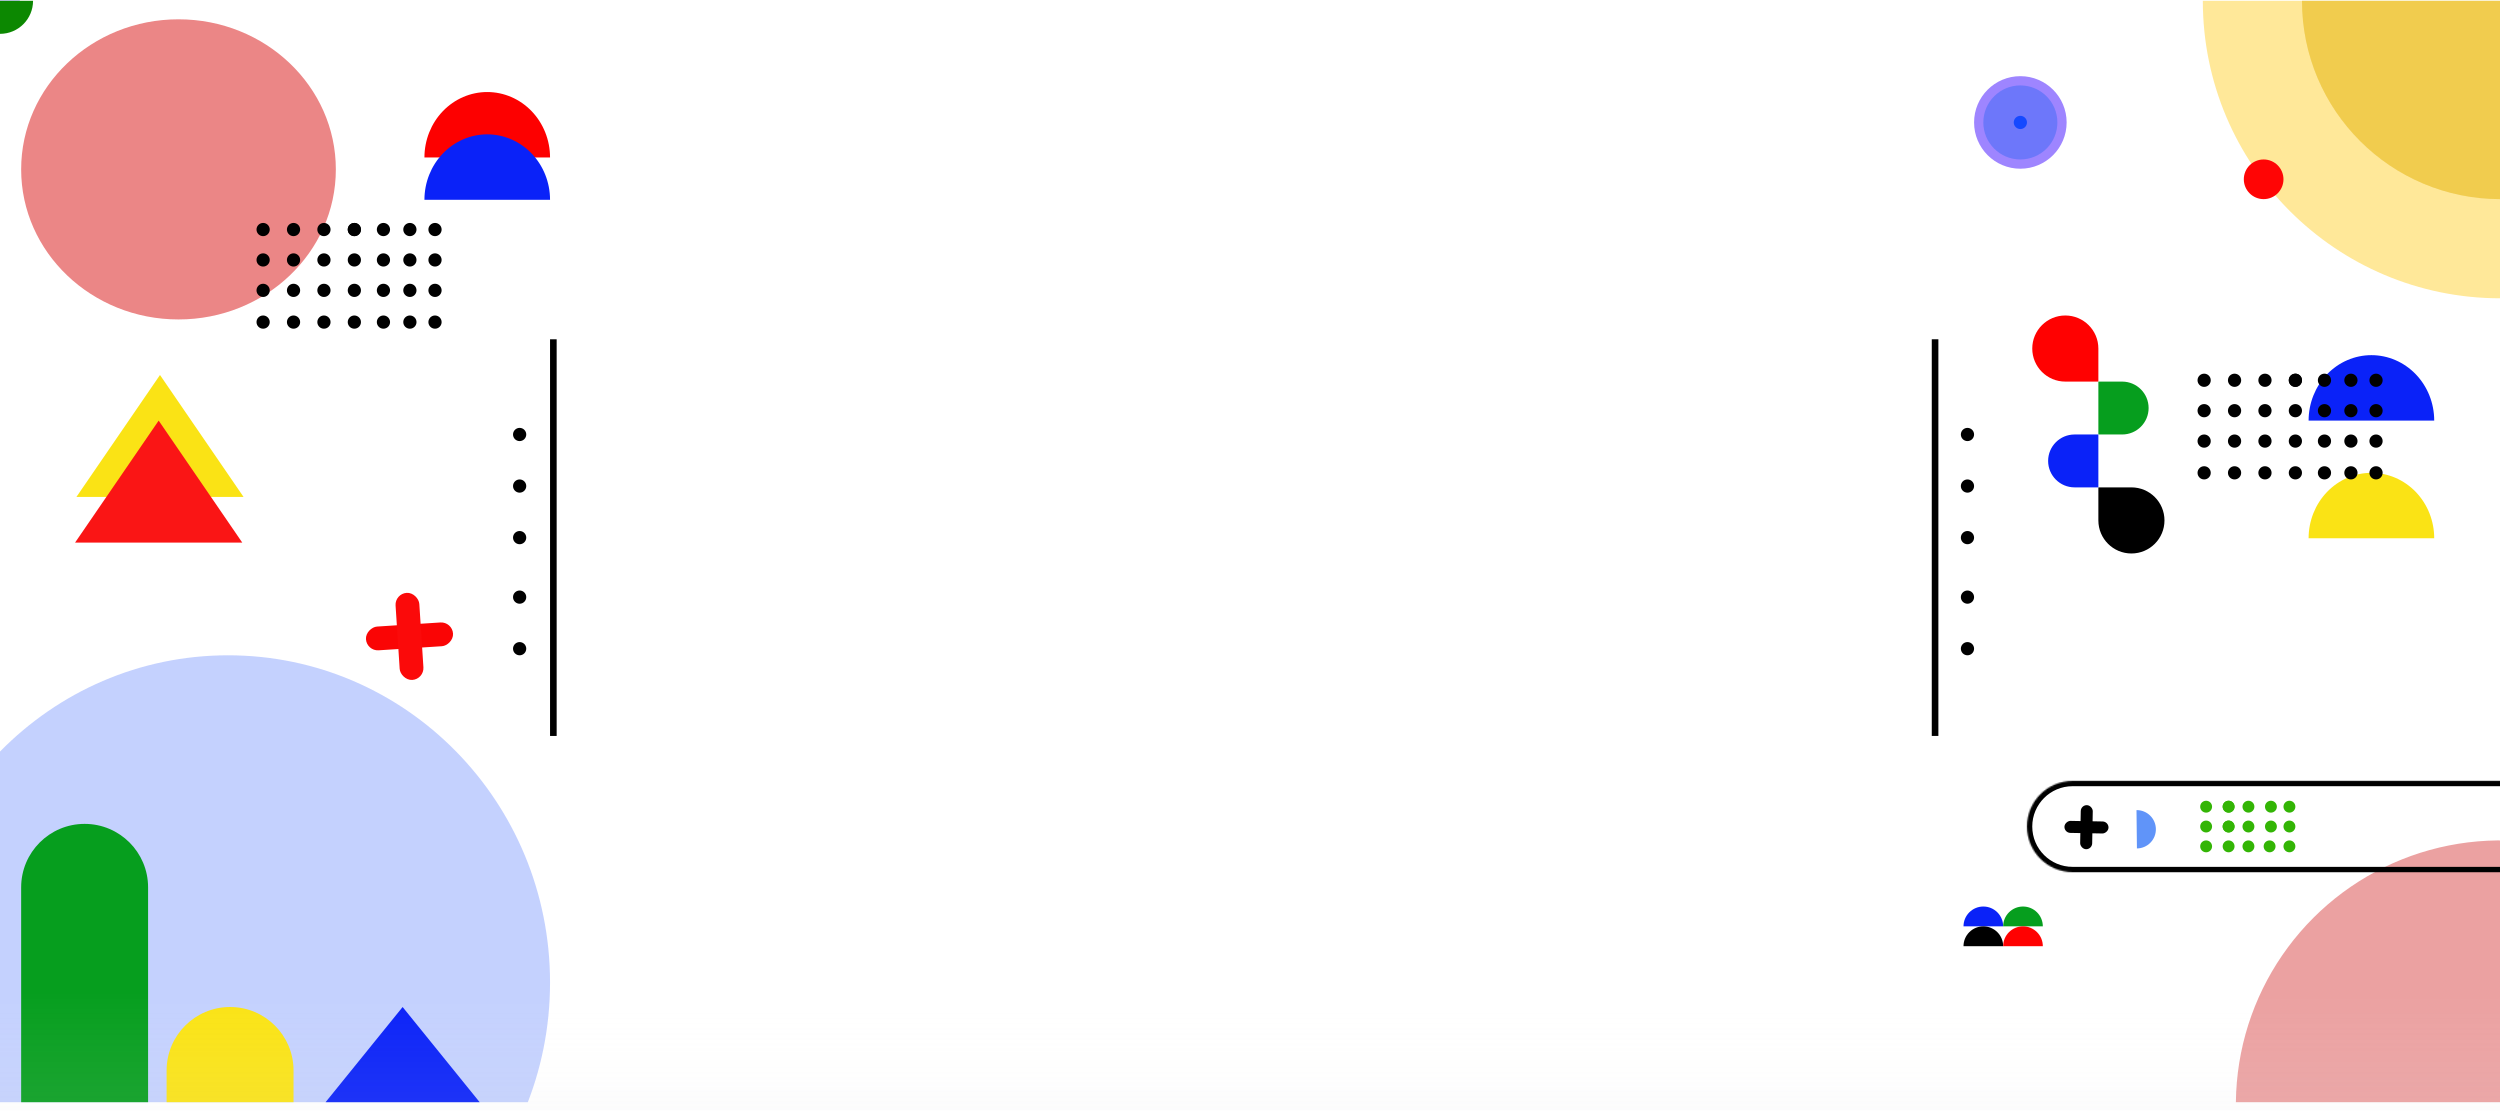 <svg style="max-height: 500px" text-rendering="geometricPrecision" shape-rendering="geometricPrecision" viewBox="0 0 1890.756 840" xmlns:xlink="http://www.w3.org/1999/xlink" xmlns="http://www.w3.org/2000/svg" id="eXEtjAlQVZg1" width="1890.756" height="840">
<style>
#eXEtjAlQVZg6_to {animation: eXEtjAlQVZg6_to__to 3900ms linear infinite normal forwards}@keyframes eXEtjAlQVZg6_to__to { 0% {offset-distance: 0%} 51.282% {offset-distance: 49.848%} 100% {offset-distance: 100%}} #eXEtjAlQVZg7_to {animation: eXEtjAlQVZg7_to__to 3900ms linear infinite normal forwards}@keyframes eXEtjAlQVZg7_to__to { 0% {offset-distance: 0%} 51.282% {offset-distance: 51.925%} 100% {offset-distance: 100%}} #eXEtjAlQVZg21_ts {animation: eXEtjAlQVZg21_ts__ts 3900ms linear infinite normal forwards}@keyframes eXEtjAlQVZg21_ts__ts { 0% {transform: translate(1528px,92px) scale(1.867,1.867)} 51.282% {transform: translate(1528px,92px) scale(1,1)} 100% {transform: translate(1528px,92px) scale(1.867,1.867)}} #eXEtjAlQVZg93_to {animation: eXEtjAlQVZg93_to__to 3900ms linear infinite normal forwards}@keyframes eXEtjAlQVZg93_to__to { 0% {transform: translate(120px,363.625px)} 51.282% {transform: translate(120px,408.125px)} 100% {transform: translate(120px,364.875px)}} #eXEtjAlQVZg94_to {animation: eXEtjAlQVZg94_to__to 3900ms linear infinite normal forwards}@keyframes eXEtjAlQVZg94_to__to { 0% {transform: translate(64px,761px)} 51.282% {transform: translate(64px,729.875px)} 100% {transform: translate(64px,758.5px)}} #eXEtjAlQVZg95_tr {animation: eXEtjAlQVZg95_tr__tr 3900ms linear infinite normal forwards}@keyframes eXEtjAlQVZg95_tr__tr { 0% {transform: translate(309.698px,480.699px) rotate(-228.699deg)} 51.282% {transform: translate(309.698px,480.699px) rotate(0deg)} 100% {transform: translate(309.698px,480.699px) rotate(-318.136deg)}} #eXEtjAlQVZg98_tr {animation: eXEtjAlQVZg98_tr__tr 3900ms linear infinite normal forwards}@keyframes eXEtjAlQVZg98_tr__tr { 0% {transform: translate(1577.999px,625.002px) rotate(406.046deg)} 51.282% {transform: translate(1577.999px,625.002px) rotate(0deg)} 100% {transform: translate(1577.999px,625.002px) rotate(-314.555deg)}} #eXEtjAlQVZg106_tr {animation: eXEtjAlQVZg106_tr__tr 3900ms linear infinite normal forwards}@keyframes eXEtjAlQVZg106_tr__tr { 0% {transform: translate(1623.25px,626.5px) rotate(-180.645deg)} 51.282% {transform: translate(1623.25px,626.5px) rotate(0deg)} 100% {transform: translate(1623.25px,626.5px) rotate(179.256deg)}} #eXEtjAlQVZg130_tr {animation: eXEtjAlQVZg130_tr__tr 3900ms linear infinite normal forwards}@keyframes eXEtjAlQVZg130_tr__tr { 0% {transform: translate(1891.001px,-0.603px) rotate(76.121deg)} 51.282% {transform: translate(1891.001px,-0.603px) rotate(-80.315deg)} 100% {transform: translate(1891.001px,-0.603px) rotate(76.873deg)}} #eXEtjAlQVZg133_to {animation: eXEtjAlQVZg133_to__to 3900ms linear infinite normal forwards}@keyframes eXEtjAlQVZg133_to__to { 0% {transform: translate(174px,842.5px)} 51.282% {transform: translate(174px,753.5px)} 100% {transform: translate(174px,833px)}} #eXEtjAlQVZg142_tr {animation: eXEtjAlQVZg142_tr__tr 3900ms linear infinite normal forwards}@keyframes eXEtjAlQVZg142_tr__tr { 0% {transform: translate(135.338px,207.039px) rotate(720deg);animation-timing-function: cubic-bezier(0.415,0.08,0.115,0.955)} 100% {transform: translate(135.338px,207.039px) rotate(355.325deg)}} #eXEtjAlQVZg143_tr {animation: eXEtjAlQVZg143_tr__tr 3900ms linear infinite normal forwards}@keyframes eXEtjAlQVZg143_tr__tr { 0% {transform: translate(11.12px,29.9px) rotate(-720deg);animation-timing-function: cubic-bezier(0.415,0.08,0.115,0.955)} 100% {transform: translate(11.12px,29.9px) rotate(-355.325deg)}}
</style>
<defs><filter height="400%" y="-150%" width="400%" x="-150%" id="eXEtjAlQVZg130-filter"><feGaussianBlur stdDeviation="2,2" in="SourceAlpha" id="eXEtjAlQVZg130-filter-drop-shadow-0-blur"/><feOffset result="tmp" dy="4" dx="0" id="eXEtjAlQVZg130-filter-drop-shadow-0-offset"/><feFlood flood-color="#000" id="eXEtjAlQVZg130-filter-drop-shadow-0-flood"/><feComposite in2="tmp" operator="in" id="eXEtjAlQVZg130-filter-drop-shadow-0-composite"/><feMerge result="result" id="eXEtjAlQVZg130-filter-drop-shadow-0-merge"><feMergeNode id="eXEtjAlQVZg130-filter-drop-shadow-0-merge-node-1"/><feMergeNode in="SourceGraphic" id="eXEtjAlQVZg130-filter-drop-shadow-0-merge-node-2"/></feMerge></filter><linearGradient gradientTransform="translate(0 0)" gradientUnits="objectBoundingBox" spreadMethod="pad" y2="1" x2="0.5" y1="0" x1="0.5" id="eXEtjAlQVZg136-fill"><stop stop-color="rgba(255,255,255,0)" offset="0%" id="eXEtjAlQVZg136-fill-0"/><stop stop-color="#010022" offset="100%" id="eXEtjAlQVZg136-fill-1"/></linearGradient></defs><g clip-path="url(#eXEtjAlQVZg134)" transform="translate(0 0.603)"><g><ellipse fill="#eb8686" transform="translate(135 127.5)" ry="113.5" rx="119"/><ellipse fill="#3a64fb" opacity="0.3" transform="translate(172.5 742.5)" ry="247.5" rx="243.5"/><g style="offset-path:path('M135,15C-18.407,23.164,-24.573,228.367,135,241C288.011,231.033,298.607,25.726,135,15');offset-rotate:0deg" id="eXEtjAlQVZg6_to"><circle fill="#0601f9" transform="translate(0,0)" r="15"/></g><g style="offset-path:path('M51.429,203C193.302,325.881,324.394,119.707,211.684,40.395C90.049,-44.402,-52.308,105.086,51.625,203');offset-rotate:0deg" id="eXEtjAlQVZg7_to"><circle fill="#0c8801" transform="translate(0,0)" r="25"/></g><path fill="#eba1a1" d="M2091,835c0-39.556-11.73-78.224-33.71-111.114-21.97-32.89-53.21-58.524-89.75-73.662-36.55-15.137-76.76-19.098-115.56-11.381-38.79,7.717-74.43,26.765-102.4,54.736-27.97,27.97-47.02,63.607-54.74,102.403-7.71,38.796-3.75,79.009,11.38,115.555c15.14,36.545,40.78,67.781,73.67,89.753c32.89,21.98,71.55,33.71,111.11,33.71v-200h200Z"/><path fill="#fd0000" d="M416,118.5c0-13.128-5.004-25.719-13.912-35.002C393.18,74.215,381.098,69,368.5,69s-24.68,5.215-33.588,14.498C326.004,92.781,321,105.372,321,118.5h47.5h47.5Z"/><path fill="#0a22f8" d="M1841,317.5c0-13.128-5-25.719-13.91-35.002s-20.99-14.498-33.59-14.498-24.68,5.215-33.59,14.498-13.91,21.874-13.91,35.002h47.5h47.5Z"/><path fill="#0a22f8" d="M1515,700c0-3.978-1.58-7.794-4.39-10.607-2.82-2.813-6.63-4.393-10.61-4.393s-7.79,1.58-10.61,4.393c-2.81,2.813-4.39,6.629-4.39,10.607h15h15Z"/><path fill="#069e1e" d="M1545,700c0-3.978-1.58-7.794-4.39-10.607-2.82-2.813-6.63-4.393-10.61-4.393s-7.79,1.58-10.61,4.393c-2.81,2.813-4.39,6.629-4.39,10.607h15h15Z"/><path d="M1515,715c0-3.978-1.58-7.794-4.39-10.607-2.82-2.813-6.63-4.393-10.61-4.393s-7.79,1.58-10.61,4.393c-2.81,2.813-4.39,6.629-4.39,10.607h15h15Z"/><path fill="#ff0101" d="M1545,715c0-3.978-1.58-7.794-4.39-10.607-2.82-2.813-6.63-4.393-10.61-4.393s-7.79,1.58-10.61,4.393c-2.81,2.813-4.39,6.629-4.39,10.607h15h15Z"/><path fill="#0a22f8" d="M416,150.5c0-13.128-5.004-25.719-13.912-35.002s-20.99-14.498-33.588-14.498-24.68,5.215-33.588,14.498-13.912,21.874-13.912,35.002h47.5h47.5Z"/><path fill="#fae315" d="M1841,406.5c0-13.128-5-25.719-13.91-35.002s-20.99-14.498-33.59-14.498-24.68,5.215-33.59,14.498-13.91,21.874-13.91,35.002h47.5h47.5Z"/><circle fill="#9e85ff" transform="translate(1528 92)" r="35"/><circle fill="#d9d9d9" transform="translate(1891 0)" r="150"/><circle fill-opacity="0.4" fill="#ffc700" transform="translate(1891 0)" r="225"/><circle fill-opacity="0.4" fill="#ffc700" transform="translate(1891 0)" r="150"/><g transform="translate(1528,92) scale(1.867,1.867)" id="eXEtjAlQVZg21_ts"><circle fill="#486ef6" opacity="0.57" transform="translate(0,0)" r="15"/></g><circle transform="translate(310 243)" r="5"/><circle transform="translate(199 243)" r="5"/><circle transform="translate(199 196)" r="5"/><circle transform="translate(199 219)" r="5"/><circle transform="translate(268 243)" r="5"/><circle transform="translate(222 196)" r="5"/><circle transform="translate(268 173)" r="5"/><circle transform="translate(245 243)" r="5"/><circle transform="translate(222 243)" r="5"/><circle transform="translate(222 219)" r="5"/><circle transform="translate(245 173)" r="5"/><circle transform="translate(245 196)" r="5"/><circle transform="translate(268 196)" r="5"/><circle transform="translate(268 173)" r="5"/><circle transform="translate(268 219)" r="5"/><circle transform="translate(310 173)" r="5"/><circle transform="translate(245 219)" r="5"/><circle transform="translate(199 173)" r="5"/><circle transform="translate(290 196)" r="5"/><circle transform="translate(290 243)" r="5"/><circle transform="translate(290 173)" r="5"/><circle transform="translate(290 219)" r="5"/><circle transform="translate(310 196)" r="5"/><circle transform="translate(222 173)" r="5"/><circle transform="translate(310 219)" r="5"/><circle transform="translate(329 173)" r="5"/><circle transform="translate(329 196)" r="5"/><circle transform="translate(329 219)" r="5"/><circle transform="translate(329 243)" r="5"/><circle transform="translate(1778 357)" r="5"/><circle transform="translate(1667 357)" r="5"/><circle transform="translate(1667 310)" r="5"/><circle transform="translate(1667 333)" r="5"/><circle transform="translate(1736 357)" r="5"/><circle transform="translate(1690 310)" r="5"/><circle transform="translate(1736 287)" r="5"/><circle transform="translate(1713 357)" r="5"/><circle transform="translate(1690 357)" r="5"/><circle transform="translate(1690 333)" r="5"/><circle transform="translate(1713 287)" r="5"/><circle transform="translate(1713 310)" r="5"/><circle transform="translate(1736 310)" r="5"/><circle transform="translate(1736 287)" r="5"/><circle transform="translate(1736 333)" r="5"/><circle transform="translate(1778 287)" r="5"/><circle transform="translate(1713 333)" r="5"/><circle transform="translate(1667 287)" r="5"/><circle transform="translate(1758 310)" r="5"/><circle transform="translate(1758 357)" r="5"/><circle transform="translate(1758 287)" r="5"/><circle transform="translate(1758 333)" r="5"/><circle transform="translate(1778 310)" r="5"/><circle transform="translate(1690 287)" r="5"/><circle transform="translate(1778 333)" r="5"/><circle transform="translate(1797 287)" r="5"/><circle transform="translate(1797 310)" r="5"/><circle transform="translate(1797 333)" r="5"/><circle transform="translate(1797 357)" r="5"/><line stroke-width="5" stroke="#000" fill="none" y2="556" x2="418.5" y1="256" x1="418.5"/><path fill="#fae315" d="M121,283l63.22,92.25h-126.44L121,283Z"/><circle transform="translate(393 328)" r="5"/><circle transform="translate(393 367)" r="5"/><circle transform="translate(393 451)" r="5"/><circle transform="translate(393 490)" r="5"/><circle transform="translate(393 406)" r="5"/><line stroke-width="5" stroke="#000" fill="none" transform="matrix(0 1 1 0 1466 256)" y2="-2.5" x2="300" y1="-2.5" x1="0"/><circle transform="matrix(-1 0 0 1 1488 328)" r="5"/><circle transform="matrix(-1 0 0 1 1488 367)" r="5"/><circle transform="matrix(-1 0 0 1 1488 451)" r="5"/><circle transform="matrix(-1 0 0 1 1488 490)" r="5"/><circle transform="matrix(-1 0 0 1 1488 406)" r="5"/><g transform="translate(120,363.625)" id="eXEtjAlQVZg93_to"><path fill="#fa1515" transform="translate(-120,-374.125)" d="M120,328l63.22,92.25h-126.44L120,328Z"/></g><g transform="translate(64,761)" id="eXEtjAlQVZg94_to"><path fill="#069e1e" transform="translate(-72,-694.5)" d="M24,604c0-26.51,21.49-48,48-48s48,21.49,48,48v229h-96v-229Z"/></g><g transform="translate(309.698,480.699) rotate(-228.699)" id="eXEtjAlQVZg95_tr"><g transform="translate(-309.698,-480.699)"><rect fill="#fa0505" transform="matrix(.707-.707 0.707 0.707 280 463.728)" ry="9" rx="9" height="66" width="18"/><rect fill="#fb0a0a" transform="matrix(.707 0.707-.707 0.707 326.669 451)" ry="9" rx="9" height="66" width="18"/></g></g><g transform="translate(1577.999,625.002) rotate(406.046)" id="eXEtjAlQVZg98_tr"><g transform="translate(-1577.999,-625.002)"><rect transform="matrix(.707-.707 0.707 0.707 1563 616.433)" ry="4.546" rx="4.546" height="33.335" width="9.091"/><rect transform="matrix(.707 0.707-.707 0.707 1586.57 610)" ry="4.546" rx="4.546" height="33.335" width="9.091"/></g></g><circle fill="#1549ff" transform="translate(1528 92)" r="5"/><g mask="url(#eXEtjAlQVZg104)"><path d="M1529,624.5c0-21.263,17.24-38.5,38.5-38.5h350.5v8h-350.5c-16.84,0-30.5,13.655-30.5,30.5h-8ZM1918,663h-350.5c-21.26,0-38.5-17.237-38.5-38.5h8c0,16.845,13.66,30.5,30.5,30.5h350.5v8Zm-350.5,0c-21.26,0-38.5-17.237-38.5-38.5s17.24-38.5,38.5-38.5v8c-16.84,0-30.5,13.655-30.5,30.5s13.66,30.5,30.5,30.5v8ZM1918,590v69-69Z"/><mask width="400%" height="400%" y="-150%" x="-150%" id="eXEtjAlQVZg104"><path fill="#fff" d="M1533,624.5c0-19.054,15.45-34.5,34.5-34.5h350.5v69h-350.5c-19.05,0-34.5-15.446-34.5-34.5Z"/></mask></g><g transform="translate(1623.25,626.5) rotate(-180.645)" id="eXEtjAlQVZg106_tr"><path fill="#6094f9" transform="translate(-1623.25,-626.5)" d="M1630.5,612c-1.9,0-3.79.375-5.55,1.104-1.76.728-3.36,1.797-4.7,3.143-1.35,1.346-2.42,2.945-3.15,4.704-.72,1.759-1.1,3.645-1.1,5.549s.38,3.79,1.1,5.549c.73,1.759,1.8,3.358,3.15,4.704c1.34,1.346,2.94,2.415,4.7,3.143c1.76.729,3.65,1.104,5.55,1.104v-14.5-14.5Z"/></g><circle fill="#33b505" transform="translate(1668.5 609.5)" r="4.5"/><circle fill="#33b505" transform="translate(1685.5 609.5)" r="4.5"/><circle fill="#33b505" transform="translate(1685.5 609.5)" r="4.5"/><circle fill="#33b505" transform="translate(1668.5 624.5)" r="4.5"/><circle fill="#33b505" transform="translate(1685.5 624.5)" r="4.5"/><circle fill="#33b505" transform="translate(1685.5 624.5)" r="4.5"/><circle fill="#33b505" transform="translate(1700.5 609.5)" r="4.5"/><circle fill="#33b505" transform="translate(1700.5 624.5)" r="4.5"/><circle fill="#33b505" transform="translate(1717.5 609.5)" r="4.5"/><circle fill="#33b505" transform="translate(1717.5 624.5)" r="4.5"/><circle fill="#33b505" transform="translate(1731.5 609.5)" r="4.5"/><circle fill="#33b505" transform="translate(1731.5 624.5)" r="4.5"/><circle fill="#33b505" transform="translate(1668.5 639.5)" r="4.5"/><circle fill="#33b505" transform="translate(1685.5 639.5)" r="4.5"/><circle fill="#33b505" transform="translate(1700.5 639.5)" r="4.5"/><circle fill="#33b505" transform="translate(1716.5 639.5)" r="4.5"/><circle fill="#33b505" transform="translate(1731.5 639.5)" r="4.5"/><circle fill="#ff0505" transform="translate(1712 135)" r="15"/><path fill="#ff0101" d="M1537,263c0-13.807,11.19-25,25-25s25,11.193,25,25v25h-25c-13.81,0-25-11.193-25-25Z"/><path d="M1637,393c0,13.807-11.19,25-25,25s-25-11.193-25-25v-25h25c13.81,0,25,11.193,25,25Z"/><path fill="#069e1e" d="M1587,288h18c11.05,0,20,8.954,20,20s-8.95,20-20,20h-18v-40Z"/><path fill="#0a22f8" d="M1587,328h-18c-11.05,0-20,8.954-20,20s8.95,20,20,20h18v-40Z"/><path fill="#0a22f8" d="M304.5,761l61.921,76.5h-123.842L304.5,761Z"/><g transform="translate(1891.001,-0.603) rotate(76.121)" id="eXEtjAlQVZg130_tr"><g filter="url(#eXEtjAlQVZg130-filter)" transform="translate(-1889.829,2.77)"><path fill="#59f14c" d="M1623.17,44.049c-1.95.32-3.27,2.157-2.92,4.097c8.7,48.931,30.5,94.614,63.12,132.171s74.79,65.547,122.02,81.018c1.88.614,3.88-.436,4.47-2.316v0c.59-1.881-.46-3.882-2.33-4.496-45.97-15.075-87.02-42.327-118.77-78.886s-52.98-81.023-61.47-128.65c-.34-1.94-2.18-3.259-4.12-2.939v0Z"/><path stroke-width="4" stroke="#f6d735" fill="none" d="M1618.28,48.497c8.76,49.287,30.73,95.302,63.58,133.133c32.85,37.83,75.34,66.023,122.91,81.607c2.95.965,6.08-.691,7-3.62.92-2.941-.72-6.044-3.62-6.993-45.62-14.963-86.37-42.011-117.88-78.297s-52.59-80.418-61.01-127.69c-.53-3-3.38-5.062-6.42-4.562-3.03.498-5.1,3.367-4.56,6.421Z"/></g></g><g transform="translate(174,842.5)" id="eXEtjAlQVZg133_to"><path fill="#fae315" transform="translate(-178,-751.5)" d="M130,718c0-26.51,21.49-48,48-48s48,21.49,48,48v115h-96v-115Z"/></g></g><clipPath id="eXEtjAlQVZg134"><rect fill="#fff" ry="0" rx="0" height="833" width="1891"/></clipPath></g><rect stroke-width="0" fill="url(#eXEtjAlQVZg136-fill)" opacity="0.8" transform="translate(0 750)" ry="0" rx="0" height="750" width="2500" style="mix-blend-mode:multiply"/><g opacity="0.7" transform="matrix(4.286 0 0 4.286 1771.429 1200)"><path fill-rule="evenodd" fill="#fff" clip-rule="evenodd" d="M100.296,3.591h1.861v8.057h-1.861v-8.057Zm.938-1.328c-.338,0-.62-.106-.849-.317-.228-.221-.343-.493-.343-.815s.114-.588.343-.8c.228-.221.511-.332.849-.332s.62.106.849.317c.228.201.343.458.343.769c0,.332-.114.614-.343.845-.218.221-.501.332-.849.332Zm17.508,4.767v4.617h-1.861v-4.376c0-.704-.164-1.232-.491-1.584-.328-.362-.794-.543-1.399-.543-.685,0-1.226.211-1.623.634-.397.412-.596,1.011-.596,1.796v4.074h-1.861v-11.195h1.861v4.074c.308-.332.685-.583,1.132-.754.457-.181.963-.272,1.519-.272c1.003,0,1.807.297,2.412.89.605.593.908,1.474.908,2.64h-0ZM107.592,11.755c-.873,0-1.548-.231-2.025-.694-.477-.463-.715-1.137-.715-2.022v-3.878h-1.31v-1.509h1.31v-1.841h1.861v1.841h2.129v1.509h-2.129v3.832c0,.392.094.694.283.905.189.201.462.302.819.302.417,0,.764-.111,1.042-.332l.521,1.343c-.218.181-.486.317-.804.407-.308.091-.635.136-.983.136v0Zm-13.296-.106L92.242,6.097L90.157,11.649h-1.787L85.453,3.592h1.757l2.099,5.945l2.189-5.945h1.563l2.144,5.975l2.159-5.975h1.653l-2.933,8.057h-1.787ZM80.712,7.664c0,.131-.01.317-.03.558h-6.238c.109.593.392,1.066.849,1.418.466.342,1.042.513,1.727.513.873,0,1.593-.292,2.159-.875l.998,1.162c-.357.433-.809.759-1.355.981s-1.161.332-1.846.332c-.873,0-1.643-.176-2.308-.528-.665-.352-1.181-.84-1.548-1.464-.357-.634-.536-1.348-.536-2.143c0-.785.174-1.489.521-2.112.357-.634.849-1.127,1.474-1.479s1.33-.528,2.114-.528c.774,0,1.464.176,2.07.528.615.342,1.092.83,1.429,1.464.347.624.521,1.348.521,2.173l-0-0ZM76.692,5.009c-.596,0-1.102.181-1.519.543-.407.352-.655.825-.744,1.418h4.511c-.079-.583-.323-1.056-.729-1.418-.407-.362-.913-.543-1.519-.543ZM69.016,11.648v-1.041c-.308.382-.69.669-1.146.86-.447.191-.943.287-1.489.287-.764,0-1.454-.171-2.07-.513-.605-.342-1.082-.825-1.429-1.448-.347-.634-.521-1.358-.521-2.173s.174-1.534.521-2.158c.347-.624.824-1.106,1.429-1.448C64.927,3.671,65.617,3.5,66.381,3.5c.526,0,1.007.091,1.444.272s.809.453,1.117.815v-4.134h1.861v11.195h-1.787Zm-.357-2.701c.208-.382.313-.825.313-1.328s-.104-.946-.313-1.328c-.208-.382-.491-.674-.849-.875-.357-.211-.759-.317-1.206-.317-.447,0-.849.106-1.206.317-.357.201-.64.493-.849.875s-.313.825-.313,1.328.104.946.313,1.328.491.679.849.89c.357.201.759.302,1.206.302.447,0,.849-.101,1.206-.302.357-.211.64-.508.849-.89ZM56.937,3.5c1.171,0,2.065.287,2.68.86.625.563.938,1.418.938,2.565v4.723h-1.757v-.981c-.228.352-.556.624-.983.815-.417.181-.923.272-1.519.272s-1.117-.101-1.563-.302c-.447-.211-.794-.498-1.042-.86-.238-.372-.357-.79-.357-1.252c0-.724.263-1.303.789-1.735.536-.443,1.375-.664,2.516-.664h2.055v-.121c0-.563-.169-.996-.506-1.298-.328-.302-.819-.453-1.474-.453-.447,0-.888.07-1.325.211-.427.141-.789.337-1.087.588l-.73-1.373c.417-.322.918-.568,1.504-.739s1.206-.257,1.861-.257l0.0 0Zm-.253,6.88c.467,0,.878-.106,1.236-.317.367-.221.625-.533.774-.935v-.935h-1.921c-1.072,0-1.608.357-1.608,1.071c0,.342.134.614.402.815s.64.302,1.117.302h0Zm-10.691.061h-.864l-3.424-5.703v6.91h-1.846v-10.562h1.593l4.139,7.001l4.065-7.001h1.593l.015,10.562h-1.831l-.015-7.001-3.424,5.794Zm63.341,18.899v15.15h-3.372v-1.962c-.578.712-1.324,1.268-2.172,1.617-.906.368-1.876.552-2.853.54-1.38.024-2.742-.308-3.957-.963-1.137-.626-2.074-1.563-2.7-2.7-1.304-2.564-1.304-5.596,0-8.16.628-1.136,1.564-2.072,2.7-2.7c1.215-.653,2.578-.984,3.957-.963.925-.009,1.843.166,2.7.513.817.335,1.55.847,2.145,1.5v-.762c0-.286.114-.561.316-.764s.477-.316.764-.316l2.472-.03Zm-4.767,11.01c1.702-1.974,1.702-4.896,0-6.87-1.8-1.744-4.659-1.744-6.459,0-1.685,1.98-1.685,4.89,0,6.87.841.872,2.011,1.347,3.222,1.308c1.214.039,2.388-.434,3.237-1.302v-.006Zm17.94,3.324c-.451.355-.969.615-1.524.762-.614.172-1.249.258-1.887.255-1.41.091-2.799-.379-3.864-1.308-.962-1.023-1.452-2.403-1.35-3.804v-13.59h2.469c.286,0,.561.114.764.316s.316.477.316.764v2.379h4.047v2.853h-4.047v7.2c-.044.614.154,1.222.552,1.692.406.41.968.628,1.545.597.226.001.452-.017.675-.054.81-.17,1.625.262,1.941,1.026l.363.912Zm5.079.027c-1.2-.634-2.198-1.592-2.88-2.766-1.38-2.494-1.38-5.522,0-8.016.685-1.167,1.683-2.12,2.88-2.751c2.615-1.326,5.704-1.326,8.319,0c1.197.632,2.194,1.584,2.88,2.751c1.38,2.494,1.38,5.522,0,8.016-.682,1.174-1.68,2.132-2.88,2.766-2.615,1.326-5.704,1.326-8.319,0Zm7.392-3.369c1.702-1.974,1.702-4.896,0-6.87-1.8-1.744-4.659-1.744-6.459,0-1.685,1.98-1.685,4.89,0,6.87.841.872,2.011,1.347,3.222,1.308c1.211.044,2.384-.42,3.237-1.281v-.027Zm17.022-11.16v3.372c-.271-.054-.546-.083-.822-.087-1.194-.067-2.362.368-3.222,1.2-.835.96-1.254,2.211-1.167,3.48v7.353h-3.552v-15.15h2.298c.286,0,.561.114.764.316s.316.477.316.764v1.134c1.014-1.588,2.809-2.382,5.385-2.382Zm-107.022,15.042c-1-.244-1.95-.657-2.811-1.221l.621-1.233c.374-.74,1.251-1.073,2.022-.768.374.155.757.288,1.146.399.918.269,1.869.407,2.826.411c2.118,0,3.179-.557,3.183-1.671.014-.511-.319-.966-.81-1.107-.844-.282-1.713-.483-2.595-.6-1.033-.149-2.054-.374-3.054-.675-.775-.249-1.472-.695-2.022-1.296-.611-.711-.921-1.632-.864-2.568-.03-1.383.649-2.685,1.8-3.453c1.447-.932,3.15-1.386,4.869-1.296c1.054 0,2.105.119,3.132.354.902.189,1.769.519,2.568.978l-.675,1.296c-.363.73-1.216,1.072-1.983.795-.985-.36-2.026-.541-3.075-.534-.818-.048-1.635.114-2.373.471-.483.223-.797.701-.81,1.233-.01.547.341,1.036.864,1.2.875.316,1.779.543,2.7.675c1.008.151,2.004.377,2.979.675.77.234,1.467.664,2.022,1.248.596.692.897,1.591.837,2.502.021,1.38-.68,2.671-1.848,3.405-1.505.927-3.257,1.374-5.022,1.281-1.226-.003-2.446-.171-3.627-.501Zm44.883-14.874v12.858c0,5.336-2.724,8.004-8.172,8.004-1.401.008-2.796-.178-4.146-.552-1.178-.305-2.281-.852-3.237-1.605l1.026-1.713c.306-.493.952-.645,1.446-.342.518.293,1.065.533,1.632.714.996.325,2.037.489,3.084.486c1.664,0,2.884-.378,3.66-1.134.846-.947,1.268-2.199,1.167-3.465v-.795c-.611.664-1.368,1.178-2.211,1.5-.914.349-1.886.523-2.865.513-1.356.018-2.696-.299-3.9-.924-1.142-.592-2.097-1.491-2.757-2.595-.682-1.16-1.03-2.486-1.005-3.831-.027-1.341.321-2.662,1.005-3.816.66-1.096,1.613-1.985,2.751-2.568c1.208-.613,2.546-.921,3.9-.9c1.025-.014,2.044.169,3,.54.881.345,1.659.911,2.259,1.644v-.936c0-.286.114-.561.316-.764s.477-.316.764-.316l2.283-.003Zm-4.782,10.263c.866-.808,1.34-1.951,1.299-3.135.036-1.171-.436-2.3-1.296-3.096-1.929-1.588-4.713-1.588-6.642,0-.856.797-1.326,1.926-1.287,3.096-.044,1.182.425,2.325,1.287,3.135c1.922,1.605,4.717,1.605,6.639,0Zm-12.057-10.278l-5.892,13.743c-.369.861-1.214,1.42-2.151,1.422h-1.902l5.763-13.404.3-.675c.283-.652.927-1.073,1.638-1.071l2.244-.015Zm-10.785,13.263l-5.889-13.236h2.511c.718-.001,1.367.43,1.644,1.092l3.492,8.046-1.758,4.098Z"/><g mask="url(#eXEtjAlQVZg141)" transform="matrix(.3 0 0 0.3-18.122-25.906)"><path fill="#fff" d="M129.5,243.584c-8.76,2.18-20.08,1.79-37.33-19.63-2.358-2.928-4.382-6.363-5.934-10.028c3.008.979,6.219,1.508,9.554,1.508c17.032,0,30.84-13.808,30.84-30.84c0-5.42-1.398-10.514-3.854-14.939c22.541-3.148,48.247-1.187,56.014,6.199c12.32,11.73-14.11,59.03-49.29,67.73Z"/><mask width="400%" height="400%" y="-150%" x="-150%" id="eXEtjAlQVZg141"><g transform="translate(135.338,207.039) rotate(720)" id="eXEtjAlQVZg142_tr"><path stroke-width="0" fill="#d2dbed" transform="translate(-135.338,-207.039)" d="M78.375,207.039c0-31.46,25.503-56.963,56.963-56.963s56.963,25.503,56.963,56.963-25.503,56.963-56.963,56.963-56.963-25.503-56.963-56.963Zm89.235-4.715c-.168-.939-1.06-1.567-2-1.41h-.06c-4.154.716-8.305-1.283-10.336-4.977s-1.494-8.27,1.336-11.393c.33-.33.516-.778.516-1.245s-.186-.915-.516-1.245l-.11-.1c-2.707-2.319-5.787-4.161-9.11-5.45-.436-.173-.923-.165-1.353.023s-.767.539-.937.977v.06c-1.404,3.987-5.188,6.639-9.414,6.598s-7.959-2.765-9.286-6.778c-.134-.449-.442-.826-.855-1.048s-.897-.269-1.345-.132h-.11c-3.264,1.214-6.312,2.942-9.03,5.12-.373.282-.619.701-.683,1.164s.06.933.343,1.306l.1.12c2.683,3.224,3.038,7.791.884,11.391s-6.345,5.448-10.454,4.609c-.456-.104-.935-.023-1.331.227s-.676.647-.779,1.103v.09c-.554,3.438-.554,6.942,0,10.38.064.465.312.885.687,1.167s.848.402,1.313.333h.11c4.154-.716,8.305,1.283,10.336,4.977s1.494,8.27-1.336,11.393c-.33.33-.516.778-.516,1.245s.186.915.516,1.245l.11.1c2.709,2.308,5.789,4.14,9.11,5.42.436.173.923.165,1.353-.023s.767-.539.937-.977v-.06c1.408-3.973,5.182-6.615,9.397-6.579s7.943,2.743,9.283,6.739c.134.449.442.826.855,1.048s.897.269,1.345.132h.11c3.304-1.225,6.387-2.978,9.13-5.19.372-.287.613-.71.672-1.175s-.072-.935-.362-1.305l-.1-.12c-2.83-3.196-3.287-7.848-1.134-11.534s6.43-5.572,10.604-4.676c.93.233,1.874-.33,2.11-1.26v-.09c.535-3.379.535-6.821,0-10.2Zm-41.67,4.69c0-5.197,4.213-9.41,9.41-9.41s9.41,4.213,9.41,9.41-4.213,9.41-9.41,9.41-9.41-4.213-9.41-9.41Z"/></g></mask></g><g transform="translate(11.12,29.9) rotate(-720)" id="eXEtjAlQVZg143_tr"><path fill="#fff" transform="scale(0.3,0.3) translate(-95.903,-108.465)" d="M116.33,114.77l-3.64-2.18c-1.023-.593-1.652-1.687-1.65-2.87v-2c-.002-1.183.627-2.277,1.65-2.87l3.64-2.18c.763-.436,1.321-1.157,1.552-2.005s.115-1.753-.322-2.515v0l-1.74-3c-.935-1.566-2.961-2.08-4.53-1.15v0l-3.68,2.18c-1.024.591-2.286.591-3.31,0l-1.7-1c-1.023-.593-1.652-1.687-1.65-2.87v-4.38c0-.878-.349-1.72-.969-2.341s-1.463-.969-2.341-.969h-3.47c-.878,0-1.72.349-2.341.969s-.969,1.463-.969,2.341s0,.06,0,.09v4.35c.002,1.183-.627,2.277-1.65,2.87l-1.68,1c-1.024.591-2.286.591-3.31,0L80.56,94c-.767-.449-1.683-.57-2.54-.337s-1.586.802-2.02,1.577v0l-1.74,3c-.443.758-.567,1.662-.344,2.512s.775,1.576,1.534,2.018v0L79.1,105c1.023.593,1.652,1.687,1.65,2.87v2c.002,1.183-.627,2.277-1.65,2.87l-3.61,2.18c-1.578.918-2.115,2.94-1.2,4.52v0l1.74,3c.918,1.578,2.94,2.115,4.52,1.2v0l3.66-2.18c1.024-.591,2.286-.591,3.31,0l1.68,1c1.023.593,1.652,1.687,1.65,2.87v3.67c0,.878.349,1.72.969,2.341s1.463.969,2.341.969h3.46c.878,0,1.72-.349,2.341-.969s.969-1.463.969-2.341v0-3.77c-.002-1.183.627-2.277,1.65-2.87l1.7-1c1.024-.591,2.286-.591,3.31,0l3.66,2.18c1.582.913,3.605.372,4.52-1.21v0l1.74-3c.939-1.568.428-3.601-1.14-4.54Zm-20.49.91c-3.866,0-7-3.134-7-7s3.134-7,7-7s7,3.134,7,7v0c0,3.866-3.134,7-7,7v0Z"/></g></g></svg>